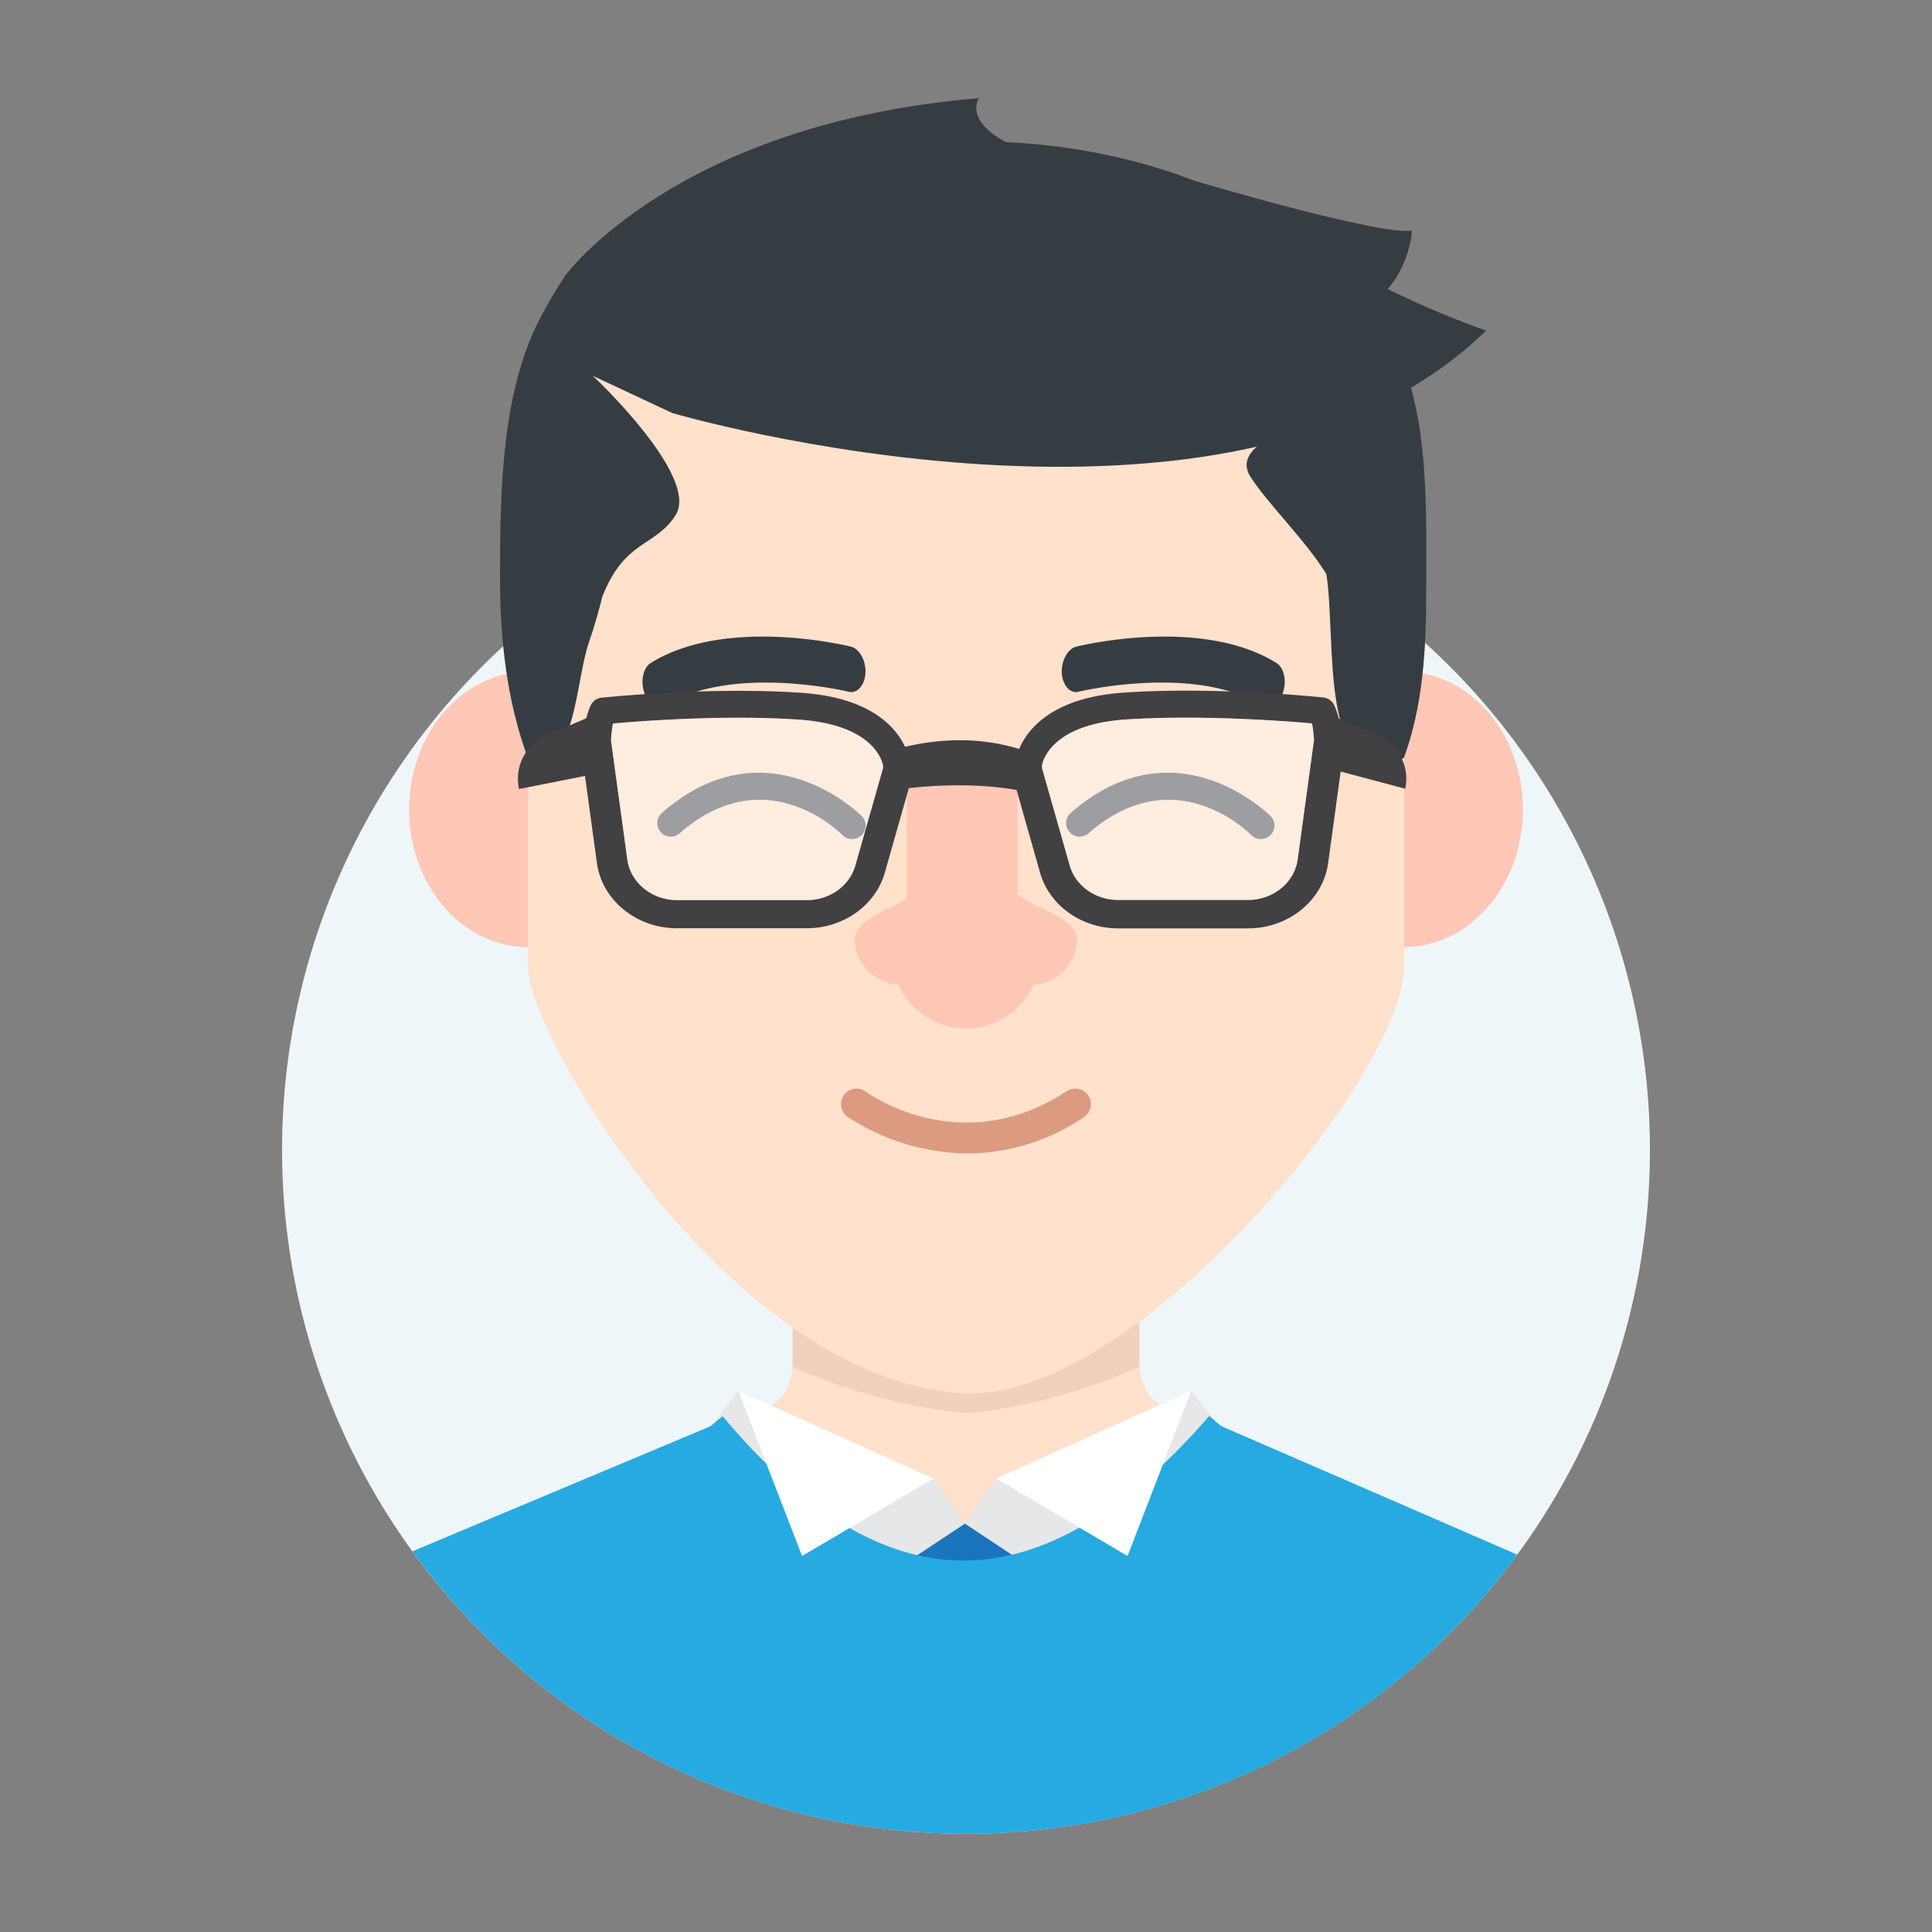 <svg id="Layer_1" data-name="Layer 1" xmlns="http://www.w3.org/2000/svg" viewBox="0 0 500 500"><rect x="0" y="0" width="500" height="500" fill="#808080" stroke="none"/><defs><style>.cls-1{fill:#eff6f9;}.cls-2{fill:#ffe1cc;}.cls-3{fill:#efd1bd;}.cls-4{fill:#27aae1;}.cls-5{fill:#1b75bc;}.cls-6{fill:#e6e7e8;}.cls-7{fill:#ffc7b6;}.cls-8{fill:#5c5d64;}.cls-9{fill:#353d42;}.cls-10{fill:#dc9b80;}.cls-11,.cls-13{fill:#fff;}.cls-12{fill:#414042;}.cls-13{opacity:0.4;}</style></defs><title>Tawk_Avatar-Male</title><path class="cls-1" d="M250,474.57a177,177,0,1,1,177-177,177,177,0,0,1-177,177"/><path class="cls-2" d="M294.86,352.42v-32l-44.86,32-44.86-32v32c0,13.86-14.11,13.86-14.11,13.86L250,425l59-58.72S294.86,366.28,294.86,352.42Z"/><path class="cls-3" d="M294.86,320.42l-44.86,32-44.86-32v32c0,.45,0,.85-.08,1.27,24.59,11,44.94,12,44.94,12s20.35-.94,44.94-12c0-.42-.08-.82-.08-1.27Z"/><path class="cls-4" d="M250,474.57a176.7,176.7,0,0,0,142.66-72.25L316,369.06h-7.14l-19.05,21.52a53.21,53.21,0,0,1-79.68,0l-19-21.52H184l-77.25,32.41A176.71,176.71,0,0,0,250,474.57"/><path class="cls-5" d="M272.89,389.14a53.26,53.26,0,0,1-52.58-3.88c-1.86,4.23-4.58,8.21-7,12.11a62.92,62.92,0,0,0,66.91,4.13C277.77,397.36,275.51,393.15,272.89,389.14Z"/><path class="cls-6" d="M212.92,395.9c1.23-2.08,2-3.32,3.24-5.37a52.84,52.84,0,0,0,3.28-5.87,53.36,53.36,0,0,1-5.9-4.8L191.07,360l-7.1,9.1,13.58,14.52C199.77,385.83,210.46,394.06,212.92,395.9Z"/><path class="cls-6" d="M191.07,360l14.68,30.74q13.45,10.65,27.13,14.73l16.81-11.13-8.12-11.66Z"/><path class="cls-6" d="M286.46,395.9c-1.23-2.08-2-3.32-3.24-5.37a51.28,51.28,0,0,1-3.28-5.87,53.36,53.36,0,0,0,5.9-4.8L308.31,360l7.1,9.1-13.58,14.52C299.61,385.83,288.92,394.06,286.46,395.9Z"/><path class="cls-6" d="M308.31,360,293.63,390.7q-13.45,10.65-27.14,14.73l-16.8-11.13,8.12-11.66Z"/><ellipse class="cls-7" cx="136.59" cy="209.49" rx="30.72" ry="35.62"/><ellipse class="cls-7" cx="363.41" cy="209.49" rx="30.72" ry="35.62"/><path class="cls-2" d="M171.46,85.35c-20.25,0-34.87,30.09-34.87,50.35V250.06c0,17.7,51.53,105.75,111.64,110.49,44.48,3.51,115.18-82.12,115.18-110.49V135.7c0-37.29.29-36.68-36.68-36.68Z"/><path class="cls-8" d="M220.5,217.15a3.49,3.49,0,0,1-2.5-1.05c-.81-.83-19.94-19.74-42-.53a3.5,3.5,0,1,1-4.6-5.27c27.12-23.62,51.38.66,51.62.91a3.49,3.49,0,0,1-2.51,5.94Z"/><path class="cls-8" d="M326.31,217.15a3.49,3.49,0,0,1-2.5-1.05c-.82-.83-19.94-19.74-42-.53a3.5,3.5,0,1,1-4.6-5.27c27.12-23.62,51.37.66,51.62.91a3.5,3.5,0,0,1-2.51,5.94Z"/><path class="cls-7" d="M278.73,243.05c0-3.14-4.39-6-9.24-8.11-6.07-2.64-11.14-7-15.49-12-3.14-3.6-6.15-3.16-9.06.56a40.58,40.58,0,0,1-15.18,11.62c-4.52,2.09-8.49,4.87-8.49,7.91a11.79,11.79,0,0,0,11.16,11.77,19.26,19.26,0,0,0,35.14,0A11.79,11.79,0,0,0,278.73,243.05Z"/><path class="cls-9" d="M220.64,179.08a2.64,2.64,0,0,1-1-.06c-.29-.07-30-7.16-47.39,3.52-2,1.22-4.45-.25-5.5-3.28s-.28-6.49,1.7-7.71c19.42-12,50.43-4.53,51.74-4.21,2.24.55,3.94,3.61,3.79,6.83C223.81,176.89,222.42,178.85,220.64,179.08Z"/><path class="cls-9" d="M278.12,179.08a2.62,2.62,0,0,0,1-.06c.3-.07,30-7.16,47.4,3.52,2,1.22,4.45-.25,5.5-3.28s.28-6.49-1.71-7.71c-19.42-12-50.42-4.53-51.74-4.21-2.24.55-3.93,3.61-3.78,6.83C275,176.89,276.35,178.85,278.12,179.08Z"/><path class="cls-10" d="M250.47,298.51A57.56,57.56,0,0,1,219.29,289a4,4,0,0,1,4.78-6.49c1.07.78,24.88,17.69,52-.12a4,4,0,1,1,4.42,6.74A54,54,0,0,1,250.47,298.51Z"/><rect class="cls-7" x="234.67" y="193.87" width="28.66" height="52.29" rx="11.31" ry="11.31"/><path class="cls-9" d="M361,89.82q-2.55-4.77-5.5-9.28l-.1.23c-20.35-28.09-57.6-42.18-95.08-44-10.84-5.77-7-11.35-7-11.35-78.5,6.5-107.11,46-107.11,46q-3.26,5-6.1,10.3c-10.19,19.08-10.71,44.33-10.71,67.48,0,16.51,1.8,32.3,7.19,46.94,12.59,3.45,12.15-19.26,15.82-29.9h0v0c1.34-3.88,2.49-7.84,3.48-11.87,5.92-14.85,13.56-12.7,18.92-21,6.5-10-21.45-36.18-21.45-36.18,18.46-.76,171,9.57,190,11l-.55.4s-25.62,4.92-19.12,14.92c4.55,7,14.19,16.35,19.57,25.06C346,166,341,204.93,363.29,196.22c4.86-13.19,5.8-27.45,5.8-42.34C369.09,133,370.14,107,361,89.82Z"/><path class="cls-4" d="M249.4,411.88h-.52c-23-.2-45.83-13.75-68-40.26L187,366.5c20.58,24.62,41.41,37.2,61.91,37.38h.45c20.69,0,42.09-12.59,63.6-37.44l6.05,5.24C296,398.36,272.52,411.88,249.4,411.88Z"/><polygon class="cls-11" points="241.57 382.64 191.07 359.96 207.57 402.69 241.57 382.64"/><polygon class="cls-11" points="257.81 382.64 308.31 359.96 291.81 402.69 257.81 382.64"/><path class="cls-9" d="M324.27,53.89c28.13,21,60.35,31.66,60.35,31.66C319.07,149.52,174,106.9,174,106.9l-20.6-9.65,6-12.64,82.75-6Z"/><path class="cls-9" d="M309,46.75S356.9,61,365.4,59.69c0,0-.83,23.33-28.75,25-13.64.81-28.75-25.5-28.75-25.5Z"/><path class="cls-12" d="M141.38,190.34,156.1,184l-2.56,16.39-19.21,3.81h0A12.2,12.2,0,0,1,141.38,190.34Z"/><path class="cls-12" d="M356.62,190.34,341.9,184,344.43,199l19.24,5.12h0A12.2,12.2,0,0,0,356.62,190.34Z"/><path class="cls-12" d="M231,194.11a37.11,37.11,0,0,1,.41,10.36c6.6-1,21.88-2.54,35.84.83a22.73,22.73,0,0,1,1.82-9.45C262.1,192.69,249,189,231,194.11Z"/><path class="cls-12" d="M235.53,200v-2l0-.3c0-.68-1.71-16.6-28.11-18.4-23.74-1.62-50.54,1.14-51.67,1.26h0A3.49,3.49,0,0,0,153,182.3h0c-.23.43-1.68,3.38-2.48,10.18l-.27,0,.15,1.1q-.07.82-.15,1.71l.36-.21,3.87,28.26c1.32,9.63,10.23,16.89,20.72,16.89h33.6c9.48,0,17.79-5.93,20.2-14.41l7.29-25.7Zm-14.17,24c-1.49,5.27-6.65,8.95-12.54,8.95h-33.6c-6.52,0-12.05-4.51-12.87-10.49l-4.23-30.86a37.87,37.87,0,0,1,.51-4.35c6.88-.62,29-2.35,48.29-1s21.43,10.86,21.61,11.92v.62Z"/><path class="cls-12" d="M261.87,200.15l7.3,25.7c2.41,8.48,10.72,14.41,20.2,14.41H323c10.49,0,19.4-7.26,20.72-16.89l3.87-28.26.36.21q-.07-.88-.15-1.71l.15-1.1-.27,0c-.8-6.8-2.25-9.75-2.48-10.18h0a3.49,3.49,0,0,0-2.72-1.82h0c-1.12-.12-27.92-2.88-51.66-1.26-26.4,1.8-28.06,17.72-28.12,18.4V200Zm7.79-1.4v-.62c.18-1.06,2.28-10.61,21.61-11.92s41.41.41,48.29,1a37.33,37.33,0,0,1,.5,4.35l-4.22,30.86c-.82,6-6.35,10.49-12.87,10.49h-33.6c-5.89,0-11.05-3.68-12.54-8.95Z"/><path class="cls-13" d="M221.36,224c-1.49,5.27-6.65,8.95-12.54,8.95h-33.6c-6.52,0-12.05-4.51-12.87-10.49l-4.23-30.86a37.87,37.87,0,0,1,.51-4.35c6.88-.62,29-2.35,48.29-1s21.43,10.86,21.61,11.92v.62Z"/><path class="cls-13" d="M269.66,198.75v-.62c.18-1.06,2.28-10.61,21.61-11.92s41.41.41,48.29,1a37.33,37.33,0,0,1,.5,4.35l-4.22,30.86c-.82,6-6.35,10.49-12.87,10.49h-33.6c-5.89,0-11.05-3.68-12.54-8.95Z"/></svg>